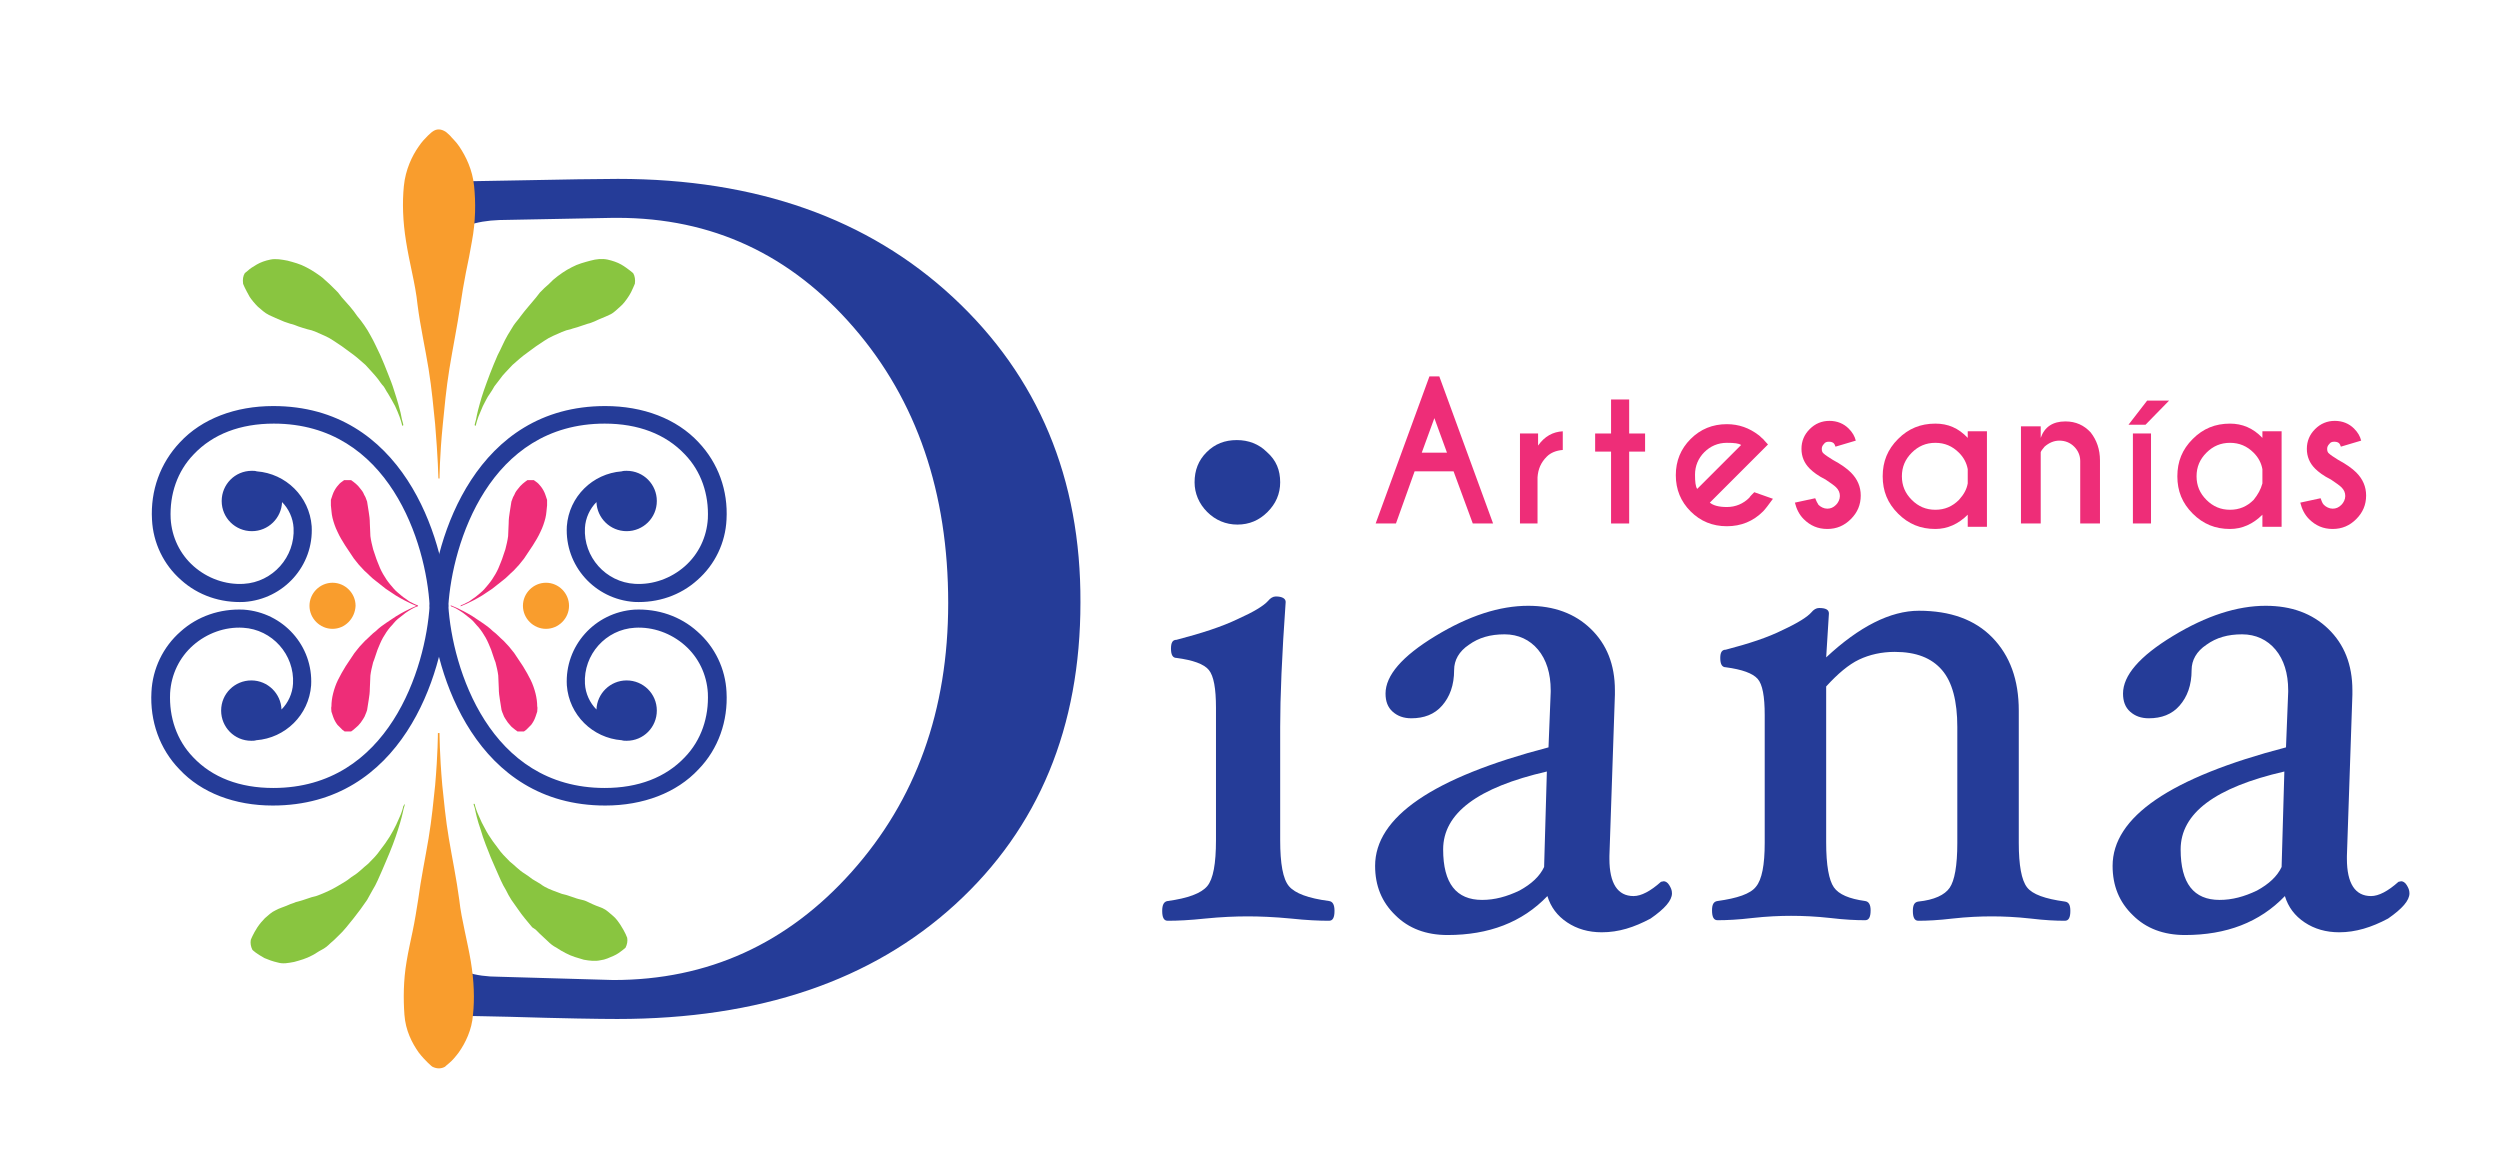 <?xml version="1.0" encoding="utf-8"?>
<!-- Generator: Adobe Illustrator 22.0.1, SVG Export Plug-In . SVG Version: 6.00 Build 0)  -->
<svg version="1.1" id="Capa_1" xmlns="http://www.w3.org/2000/svg" xmlns:xlink="http://www.w3.org/1999/xlink" x="0px" y="0px"
	 viewBox="0 0 455.6 212.6" style="enable-background:new 0 0 455.6 212.6;" xml:space="preserve">
<style type="text/css">
	.st0{fill:#253C98;}
	.st1{fill:#EE2D78;}
	.st2{fill:none;}
	.st3{fill:#F99D2D;}
	.st4{fill:#89C540;}
</style>
<path class="st0" d="M243.2,166c0,1.2-0.3,1.8-1,1.8c-1.8,0-4.1-0.1-6.9-0.4c-3.1-0.3-5.8-0.4-7.9-0.4c-2.2,0-4.8,0.1-7.8,0.4
	c-2.8,0.3-5,0.4-6.8,0.4c-0.7,0-1-0.6-1-1.8c0-1.1,0.3-1.7,1-1.8c3.7-0.5,6.1-1.4,7.2-2.7c1.1-1.3,1.6-4.1,1.6-8.4V129
	c0-3.5-0.4-5.8-1.3-6.9c-0.9-1.1-2.9-1.8-5.9-2.2c-0.7,0-1-0.6-1-1.7c0-1.1,0.3-1.6,1-1.6c4.6-1.2,8.3-2.4,11.2-3.8
	c2.9-1.3,4.7-2.4,5.5-3.3c0.4-0.5,0.9-0.8,1.4-0.8c1.2,0,1.8,0.4,1.8,1c-0.7,9.8-1,17.4-1,22.8v20.6c0,4.3,0.5,7.1,1.6,8.4
	s3.5,2.2,7.3,2.7C242.9,164.3,243.2,164.9,243.2,166z M233.3,87.9c0,2.1-0.8,3.9-2.3,5.4c-1.5,1.5-3.3,2.3-5.5,2.3
	c-2.1,0-4-0.8-5.5-2.3c-1.5-1.5-2.3-3.4-2.3-5.4c0-2.2,0.7-4,2.2-5.5c1.5-1.5,3.3-2.2,5.5-2.2c2.1,0,4,0.7,5.5,2.2
	C232.6,83.9,233.3,85.7,233.3,87.9z"/>
<path class="st0" d="M291.9,169.9c-2.4,0-4.5-0.6-6.3-1.8c-1.8-1.2-3-2.8-3.6-4.8c-4.6,4.8-10.7,7.1-18.2,7.1
	c-3.9,0-7.1-1.2-9.5-3.6c-2.5-2.4-3.7-5.4-3.7-9c0-8.9,10.5-16.1,31.6-21.6l0.4-10.1v-0.3c0-3.1-0.8-5.6-2.3-7.4
	c-1.5-1.8-3.6-2.8-6.1-2.8c-2.6,0-4.7,0.6-6.5,1.9c-1.8,1.2-2.7,2.8-2.7,4.6c0,2.8-0.8,4.9-2.2,6.5c-1.4,1.6-3.3,2.3-5.6,2.3
	c-1.4,0-2.5-0.4-3.4-1.2c-0.9-0.8-1.3-1.9-1.3-3.3c0-3.3,3-6.8,9.1-10.5c6.1-3.7,11.7-5.5,16.9-5.5c4.7,0,8.5,1.4,11.4,4.2
	c2.9,2.8,4.4,6.5,4.4,11.2v0.8l-1,29.4v0.5c0,4.5,1.5,6.8,4.4,6.8c1.4,0,3.1-0.9,5-2.6l0.5-0.1c0.3,0,0.7,0.2,1,0.7
	c0.3,0.5,0.5,0.9,0.5,1.5c0,1.3-1.3,2.8-3.9,4.6C297.8,169,295,169.9,291.9,169.9z M281.9,140.6c-12.6,2.9-18.9,7.6-18.9,14.2
	c0,6.2,2.4,9.2,7.1,9.2c2.3,0,4.5-0.6,6.8-1.7c2.2-1.2,3.7-2.6,4.5-4.3L281.9,140.6z"/>
<path class="st0" d="M426.3,169.9c-2.4,0-4.5-0.6-6.3-1.8c-1.8-1.2-3-2.8-3.6-4.8c-4.6,4.8-10.7,7.1-18.2,7.1
	c-3.9,0-7.1-1.2-9.5-3.6c-2.5-2.4-3.7-5.4-3.7-9c0-8.9,10.5-16.1,31.6-21.6l0.4-10.1v-0.3c0-3.1-0.8-5.6-2.3-7.4
	c-1.5-1.8-3.6-2.8-6.1-2.8c-2.6,0-4.7,0.6-6.5,1.9c-1.8,1.2-2.7,2.8-2.7,4.6c0,2.8-0.8,4.9-2.2,6.5c-1.4,1.6-3.3,2.3-5.6,2.3
	c-1.4,0-2.5-0.4-3.4-1.2c-0.9-0.8-1.3-1.9-1.3-3.3c0-3.3,3-6.8,9.1-10.5c6.1-3.7,11.7-5.5,16.9-5.5c4.7,0,8.5,1.4,11.4,4.2
	c2.9,2.8,4.4,6.5,4.4,11.2v0.8l-1,29.4v0.5c0,4.5,1.5,6.8,4.4,6.8c1.4,0,3.1-0.9,5-2.6l0.5-0.1c0.3,0,0.7,0.2,1,0.7
	c0.3,0.5,0.5,0.9,0.5,1.5c0,1.3-1.3,2.8-3.9,4.6C432.2,169,429.3,169.9,426.3,169.9z M416.3,140.6c-12.6,2.9-18.9,7.6-18.9,14.2
	c0,6.2,2.4,9.2,7.1,9.2c2.3,0,4.5-0.6,6.8-1.7c2.2-1.2,3.7-2.6,4.5-4.3L416.3,140.6z"/>
<path class="st0" d="M377.3,166c0,1.2-0.3,1.8-1,1.8c-1.7,0-3.7-0.1-6.2-0.4c-2.7-0.3-5.1-0.4-7.1-0.4c-2.1,0-4.5,0.1-7.2,0.4
	c-2.5,0.3-4.6,0.4-6.2,0.4c-0.7,0-1-0.6-1-1.8c0-1.1,0.3-1.6,1-1.7c2.9-0.3,4.8-1.2,5.7-2.5c0.9-1.3,1.4-4,1.4-8.2v-21.1
	c0-4.7-0.9-8.2-2.8-10.4c-1.9-2.2-4.7-3.3-8.6-3.3c-2.4,0-4.6,0.5-6.5,1.4c-1.9,0.9-3.9,2.6-6,4.9v28.4c0,4.2,0.5,6.9,1.4,8.2
	c0.9,1.3,2.8,2.1,5.7,2.5c0.7,0.1,1,0.7,1,1.7c0,1.2-0.3,1.8-1,1.8c-1.7,0-3.8-0.1-6.3-0.4c-2.7-0.3-5.1-0.4-7.2-0.4
	c-2,0-4.4,0.1-7.1,0.4c-2.5,0.3-4.6,0.4-6.3,0.4c-0.7,0-1-0.6-1-1.8c0-1.1,0.3-1.6,1-1.7c3.6-0.5,6-1.3,7-2.6c1.1-1.3,1.6-4,1.6-8
	v-23.3c0-3.4-0.4-5.6-1.3-6.6c-0.9-1-2.8-1.7-5.8-2.1c-0.7,0-1-0.6-1-1.7c0-1,0.3-1.5,1-1.5c4.2-1.1,7.6-2.2,10.4-3.6
	c2.8-1.3,4.5-2.4,5.2-3.2c0.4-0.5,0.9-0.8,1.4-0.8c1.2,0,1.8,0.3,1.8,1l-0.5,8c6-5.6,11.7-8.5,16.9-8.5c5.7,0,10.2,1.6,13.4,4.9
	c3.2,3.3,4.8,7.7,4.8,13.3v24.1c0,4.1,0.5,6.8,1.5,8.1c1,1.3,3.3,2.1,6.9,2.6C377,164.4,377.3,164.9,377.3,166z"/>
<path class="st1" d="M262.3,68.6l9.8,26.8h-3.7l-3.5-9.5h-7.1l-3.4,9.5h-3.7l9.8-26.8H262.3z M263.7,82.5l-2.3-6.3l-2.3,6.3H263.7z"
	/>
<path class="st1" d="M280.3,81.2c1.2-1.7,2.7-2.5,4.5-2.6V82c-1.2,0.1-2.2,0.5-2.9,1.2c-1.1,1.1-1.6,2.3-1.7,3.8v8.4H277V79h3.3
	V81.2z"/>
<path class="st1" d="M293.6,79v-6.2h3.3V79h2.9v3.3h-2.9v13.1h-3.3V82.3h-2.9V79H293.6z"/>
<path class="st1" d="M311.6,91.6c0.6,0.5,1.6,0.8,3.1,0.8c1.6,0,3-0.6,4.1-1.7c0.1-0.2,0.4-0.5,0.9-1l3.4,1.2
	c-0.8,1.1-1.4,1.9-1.8,2.3c-1.8,1.8-4,2.7-6.6,2.7c-2.6,0-4.8-0.9-6.6-2.7c-1.8-1.8-2.7-4-2.7-6.6c0-2.6,0.9-4.8,2.7-6.6
	c1.8-1.8,4-2.7,6.6-2.7c2.2,0,4.1,0.7,5.8,2c0.3,0.2,0.5,0.5,0.8,0.7c0.1,0.1,0.4,0.5,0.9,1l-1.7,1.7L311.6,91.6z M317.3,81.1
	c-0.4-0.3-1.2-0.4-2.6-0.4c-1.6,0-3,0.6-4.1,1.7c-1.1,1.1-1.7,2.5-1.7,4.1c0,1.3,0.1,2.2,0.4,2.6L317.3,81.1z"/>
<path class="st1" d="M331.4,92c0.4,0.4,1,0.7,1.6,0.7s1.1-0.2,1.6-0.7c0.4-0.4,0.7-1,0.7-1.6c0-0.6-0.2-1.1-0.7-1.6
	c-0.3-0.3-1-0.8-1.9-1.4c-1.4-0.7-2.3-1.4-2.9-2c-1-1-1.5-2.2-1.5-3.6c0-1.4,0.5-2.6,1.5-3.6c1-1,2.2-1.5,3.6-1.5
	c1.4,0,2.6,0.5,3.5,1.4c0.7,0.7,1.1,1.4,1.3,2.2l-3.7,1.1c-0.1-0.3-0.2-0.5-0.3-0.6c-0.2-0.2-0.5-0.3-0.9-0.3s-0.7,0.1-0.9,0.4
	c-0.3,0.3-0.4,0.6-0.4,0.9c0,0.4,0.1,0.7,0.4,0.9c0.2,0.2,0.8,0.6,1.6,1.1c1.5,0.8,2.6,1.6,3.3,2.3c1.2,1.2,1.8,2.6,1.8,4.2
	c0,1.7-0.6,3.1-1.8,4.3c-1.2,1.2-2.6,1.8-4.3,1.8c-1.7,0-3.1-0.6-4.3-1.8c-0.8-0.8-1.3-1.8-1.6-3l3.7-0.8
	C331,91.3,331.2,91.7,331.4,92z"/>
<path class="st1" d="M371.9,82.4v13h-3.6V77.7h3.6v2.1c0.7-2,2.2-3,4.5-3c1.9,0,3.4,0.7,4.6,2c1.1,1.4,1.7,3.1,1.7,5.1v11.5h-3.6V84
	c0-1-0.4-1.9-1.1-2.6c-0.7-0.7-1.6-1.1-2.7-1.1c-1,0-1.9,0.4-2.7,1.1C372.3,81.8,372,82.1,371.9,82.4z"/>
<path class="st1" d="M391.3,73h4l-4.3,4.4h-3.1L391.3,73z M392,79v16.4h-3.3V79H392z"/>
<path class="st1" d="M412.3,79.8v-1.2h3.5V96h-3.5v-2.2c-1.7,1.7-3.7,2.6-5.9,2.6c-2.7,0-4.9-0.9-6.8-2.8c-1.9-1.9-2.8-4.1-2.8-6.8
	c0-2.7,0.9-4.9,2.8-6.8c1.9-1.9,4.1-2.8,6.8-2.8C408.6,77.2,410.6,78,412.3,79.8z M412.3,88.1v-2.6c-0.2-1.1-0.7-2.1-1.6-3
	c-1.2-1.2-2.6-1.8-4.3-1.8c-1.7,0-3.1,0.6-4.3,1.8c-1.2,1.2-1.8,2.6-1.8,4.3c0,1.7,0.6,3.1,1.8,4.3c1.2,1.2,2.6,1.8,4.3,1.8
	c1.7,0,3.1-0.6,4.3-1.8C411.5,90.1,412,89.2,412.3,88.1z"/>
<g>
	<path class="st2" d="M90.9,178l20.8,0.7c17.2,0,31.6-6.6,43.4-19.7c11.7-13.1,17.6-29.5,17.6-49c0-20.1-5.7-36.8-17.2-50.2
		c-11.5-13.3-25.8-20-43.1-20h-0.7l-20.8,0.4c-8.7,0.3-13.1,4.6-13.1,12.9v112.3C77.8,173.7,82.2,178,90.9,178z"/>
	<path class="st0" d="M173.7,54.2c-15.5-14.4-35.9-21.6-61.1-21.6c-3.2,0-9.8,0.1-19.7,0.3c-6.3,0.1-11.3,0.2-15,0.3V53
		c0-8.3,4.4-12.6,13.1-12.9l20.8-0.4h0.7c17.3,0,31.6,6.7,43.1,20c11.5,13.3,17.2,30.1,17.2,50.2c0,19.6-5.9,35.9-17.6,49
		c-11.7,13.1-26.2,19.7-43.4,19.7L90.9,178c-8.7,0-13.1-4.2-13.1-12.6V185c1.8,0,3.8,0.1,6.2,0.1c2.6,0.1,5.5,0.1,8.8,0.2
		c9.9,0.3,16.5,0.4,19.7,0.4c25.9,0,46.4-7,61.6-20.9c15.2-13.9,22.8-32.3,22.8-55C197,87.2,189.2,68.6,173.7,54.2z"/>
</g>
<g id="XMLID_387_">
	<g id="XMLID_404_">
		<path id="XMLID_406_" class="st0" d="M78.3,110.3c-0.7,11.5-7.5,33.3-28.5,33.3c-6.1,0-11.1-1.9-14.6-5.6c-3-3.1-4.4-7.3-4.2-11.7
			c0.2-3.4,1.7-6.5,4.2-8.7c2.5-2.2,5.8-3.4,9.1-3.2c5.3,0.3,9.4,4.9,9.1,10.2c-0.1,1.8-0.9,3.5-2.1,4.7c-0.1-2.9-2.5-5.3-5.5-5.3
			c-3,0-5.5,2.4-5.5,5.5c0,3,2.4,5.5,5.5,5.5c0.3,0,0.6,0,0.9-0.1c5.3-0.4,9.6-4.6,10-10c0.4-7.2-5.1-13.3-12.3-13.8
			c-4.3-0.2-8.4,1.2-11.5,4c-3.2,2.8-5.1,6.8-5.3,11c-0.3,5.3,1.5,10.4,5.1,14.1c4,4.3,10.1,6.6,17,6.6c23.5,0,31.1-23.8,31.8-36.5
			c0,0,0-0.1,0-0.1c0-0.9-0.7-1.6-1.6-1.7C79.2,108.7,78.4,109.4,78.3,110.3z"/>
		<path id="XMLID_405_" class="st0" d="M78.3,110.5C77.7,99,70.9,77.2,49.9,77.2c-6.1,0-11.1,1.9-14.6,5.6c-3,3.1-4.4,7.3-4.2,11.7
			c0.2,3.4,1.7,6.5,4.2,8.7c2.5,2.2,5.8,3.4,9.1,3.2c5.3-0.3,9.4-4.9,9.1-10.2c-0.1-1.8-0.9-3.5-2.1-4.7c-0.1,2.9-2.5,5.3-5.5,5.3
			c-3,0-5.5-2.4-5.5-5.5c0-3,2.4-5.5,5.5-5.5c0.3,0,0.6,0,0.9,0.1c5.3,0.4,9.6,4.6,10,10c0.4,7.2-5.1,13.3-12.3,13.8
			c-4.3,0.2-8.4-1.2-11.5-4c-3.2-2.8-5.1-6.8-5.3-11c-0.3-5.3,1.5-10.3,5.1-14.1c4-4.3,10.1-6.6,17-6.6c23.5,0,31.1,23.8,31.8,36.5
			c0,0,0,0.1,0,0.1c0,0.9-0.7,1.6-1.6,1.7C79.2,112.1,78.4,111.4,78.3,110.5z"/>
	</g>
	<g id="XMLID_401_">
		<path id="XMLID_403_" class="st0" d="M81.7,110.3c0.7,11.5,7.5,33.3,28.5,33.3c6.1,0,11.1-1.9,14.6-5.6c3-3.1,4.4-7.3,4.2-11.7
			c-0.2-3.4-1.7-6.5-4.2-8.7c-2.5-2.2-5.8-3.4-9.1-3.2c-5.3,0.3-9.4,4.9-9.1,10.2c0.1,1.8,0.9,3.5,2.1,4.7c0.1-2.9,2.5-5.3,5.5-5.3
			c3,0,5.5,2.4,5.5,5.5c0,3-2.4,5.5-5.5,5.5c-0.3,0-0.6,0-0.9-0.1c-5.3-0.4-9.6-4.6-10-10c-0.4-7.2,5.1-13.3,12.3-13.8
			c4.3-0.2,8.4,1.2,11.5,4c3.2,2.8,5.1,6.8,5.3,11c0.3,5.3-1.5,10.4-5.1,14.1c-4,4.3-10.1,6.6-17,6.6c-23.5,0-31.1-23.8-31.8-36.5
			c0,0,0-0.1,0-0.1c0-0.9,0.7-1.6,1.6-1.7C80.8,108.7,81.6,109.4,81.7,110.3z"/>
		<path id="XMLID_402_" class="st0" d="M81.7,110.5c0.7-11.5,7.5-33.3,28.5-33.3c6.1,0,11.1,1.9,14.6,5.6c3,3.1,4.4,7.3,4.2,11.7
			c-0.2,3.4-1.7,6.5-4.2,8.7c-2.5,2.2-5.8,3.4-9.1,3.2c-5.3-0.3-9.4-4.9-9.1-10.2c0.1-1.8,0.9-3.5,2.1-4.7c0.1,2.9,2.5,5.3,5.5,5.3
			c3,0,5.5-2.4,5.5-5.5c0-3-2.4-5.5-5.5-5.5c-0.3,0-0.6,0-0.9,0.1c-5.3,0.4-9.6,4.6-10,10c-0.4,7.2,5.1,13.3,12.3,13.8
			c4.3,0.2,8.4-1.2,11.5-4c3.2-2.8,5.1-6.8,5.3-11c0.3-5.3-1.5-10.3-5.1-14.1c-4-4.3-10.1-6.6-17-6.6c-23.5,0-31.1,23.8-31.8,36.5
			c0,0,0,0.1,0,0.1c0,0.9,0.7,1.6,1.6,1.7C80.8,112.1,81.6,111.4,81.7,110.5z"/>
	</g>
	<path id="XMLID_400_" class="st1" d="M76.1,110.5c0,0-0.4,0.1-1.1,0.5c-0.3,0.2-0.7,0.4-1.1,0.7c-0.4,0.3-0.9,0.7-1.4,1.1
		c-0.5,0.4-0.9,1-1.4,1.5c-0.5,0.6-0.9,1.2-1.3,1.9c-0.4,0.7-0.7,1.5-1,2.2c-0.3,0.8-0.5,1.6-0.8,2.3c-0.2,0.8-0.4,1.6-0.5,2.4
		c0,0.8-0.1,1.6-0.1,2.3c0,0.8-0.1,1.5-0.2,2.1c-0.1,0.7-0.2,1.3-0.3,1.9c-0.1,0.3-0.2,0.6-0.3,0.8c-0.1,0.3-0.2,0.5-0.4,0.8
		c-0.3,0.5-0.6,0.9-0.9,1.2c-0.4,0.4-0.7,0.6-0.9,0.8c-0.3,0.2-0.4,0.3-0.4,0.3h-1.2c0,0-0.1-0.1-0.4-0.3c-0.2-0.2-0.5-0.5-0.9-0.9
		c-0.3-0.4-0.6-0.9-0.8-1.5c-0.1-0.3-0.2-0.6-0.3-0.9c0-0.3-0.1-0.7,0-1c0-0.7,0.1-1.5,0.3-2.3c0.2-0.8,0.5-1.7,0.9-2.5
		c0.4-0.8,0.9-1.7,1.4-2.5c0.5-0.8,1.1-1.6,1.6-2.4c0.6-0.8,1.2-1.5,1.9-2.2c0.7-0.6,1.3-1.3,2-1.8c0.6-0.6,1.3-1.1,1.9-1.5
		c0.3-0.2,0.6-0.4,0.9-0.6c0.3-0.2,0.6-0.4,0.9-0.6c2.3-1.4,4-2,4-2L76.1,110.5z"/>
	<path id="XMLID_399_" class="st1" d="M76.1,110.5c0,0-1.7-0.6-4-2c-0.3-0.2-0.6-0.4-0.9-0.6c-0.3-0.2-0.6-0.4-0.9-0.6
		c-0.6-0.5-1.3-1-1.9-1.5c-0.7-0.5-1.3-1.2-2-1.8c-0.7-0.7-1.3-1.4-1.9-2.2c-0.5-0.8-1.1-1.6-1.6-2.4c-0.5-0.8-1-1.6-1.4-2.5
		c-0.4-0.8-0.7-1.7-0.9-2.5c-0.2-0.8-0.2-1.6-0.3-2.3c0-0.4,0-0.7,0-1c0.1-0.3,0.2-0.6,0.3-0.9c0.2-0.6,0.5-1.1,0.8-1.5
		c0.3-0.4,0.6-0.7,0.9-0.9c0.3-0.2,0.4-0.3,0.4-0.3H64c0,0,0.1,0.1,0.4,0.3c0.3,0.2,0.6,0.5,0.9,0.8c0.3,0.4,0.7,0.8,0.9,1.2
		c0.1,0.2,0.2,0.5,0.4,0.8c0.1,0.3,0.2,0.5,0.3,0.8c0.1,0.6,0.2,1.2,0.3,1.9c0.1,0.6,0.2,1.3,0.2,2.1c0,0.7,0.1,1.5,0.1,2.3
		c0.1,0.8,0.3,1.6,0.5,2.4c0.3,0.8,0.5,1.6,0.8,2.3c0.3,0.8,0.6,1.5,1,2.2c0.4,0.7,0.8,1.3,1.3,1.9c0.5,0.6,0.9,1.1,1.4,1.5
		c0.5,0.4,0.9,0.8,1.4,1.1c0.4,0.3,0.8,0.6,1.1,0.7c0.7,0.4,1.1,0.5,1.1,0.5L76.1,110.5z"/>
	<path id="XMLID_398_" class="st3" d="M60.6,114.6c-2.3,0-4.2-1.9-4.2-4.2c0-2.3,1.9-4.2,4.2-4.2c2.3,0,4.2,1.9,4.2,4.2
		C64.7,112.7,62.9,114.6,60.6,114.6z"/>
	<path id="XMLID_397_" class="st1" d="M82.2,110.5c0,0,0.4,0.1,1.1,0.5c0.3,0.2,0.7,0.4,1.1,0.7c0.4,0.3,0.9,0.7,1.4,1.1
		c0.5,0.4,0.9,1,1.4,1.5c0.5,0.6,0.9,1.2,1.3,1.9c0.4,0.7,0.7,1.5,1,2.2c0.3,0.8,0.5,1.6,0.8,2.3c0.2,0.8,0.4,1.6,0.5,2.4
		c0,0.8,0.1,1.6,0.1,2.3c0,0.8,0.1,1.5,0.2,2.1c0.1,0.7,0.2,1.3,0.3,1.9c0.1,0.3,0.2,0.6,0.3,0.8c0.1,0.3,0.2,0.5,0.4,0.8
		c0.3,0.5,0.6,0.9,0.9,1.2c0.3,0.4,0.7,0.6,0.9,0.8c0.3,0.2,0.4,0.3,0.4,0.3h1.2c0,0,0.1-0.1,0.4-0.3c0.2-0.2,0.5-0.5,0.9-0.9
		c0.3-0.4,0.6-0.9,0.8-1.5c0.1-0.3,0.2-0.6,0.3-0.9c0-0.3,0.1-0.7,0-1c0-0.7-0.1-1.5-0.3-2.3c-0.2-0.8-0.5-1.7-0.9-2.5
		c-0.4-0.8-0.9-1.7-1.4-2.5c-0.5-0.8-1.1-1.6-1.6-2.4c-0.6-0.8-1.2-1.5-1.9-2.2c-0.7-0.6-1.3-1.3-2-1.8c-0.6-0.6-1.3-1.1-1.9-1.5
		c-0.3-0.2-0.6-0.4-0.9-0.6c-0.3-0.2-0.6-0.4-0.9-0.6c-2.3-1.4-4-2-4-2L82.2,110.5z"/>
	<path id="XMLID_396_" class="st1" d="M83.9,110.5c0,0,1.7-0.6,4-2c0.3-0.2,0.6-0.4,0.9-0.6c0.3-0.2,0.6-0.4,0.9-0.6
		c0.6-0.5,1.3-1,1.9-1.5c0.7-0.5,1.3-1.2,2-1.8c0.7-0.7,1.3-1.4,1.9-2.2c0.5-0.8,1.1-1.6,1.6-2.4c0.5-0.8,1-1.6,1.4-2.5
		c0.4-0.8,0.7-1.7,0.9-2.5c0.2-0.8,0.2-1.6,0.3-2.3c0-0.4,0-0.7,0-1c-0.1-0.3-0.2-0.6-0.3-0.9c-0.2-0.6-0.5-1.1-0.8-1.5
		c-0.3-0.4-0.6-0.7-0.9-0.9c-0.3-0.2-0.4-0.3-0.4-0.3h-1.2c0,0-0.1,0.1-0.4,0.3c-0.3,0.2-0.6,0.5-0.9,0.8c-0.3,0.4-0.7,0.8-0.9,1.2
		c-0.1,0.2-0.2,0.5-0.4,0.8c-0.1,0.3-0.2,0.5-0.3,0.8c-0.1,0.6-0.2,1.2-0.3,1.9c-0.1,0.6-0.2,1.3-0.2,2.1c0,0.7-0.1,1.5-0.1,2.3
		c-0.1,0.8-0.3,1.6-0.5,2.4c-0.3,0.8-0.5,1.6-0.8,2.3c-0.3,0.8-0.6,1.5-1,2.2c-0.4,0.7-0.8,1.3-1.3,1.9c-0.5,0.6-0.9,1.1-1.4,1.5
		c-0.5,0.4-0.9,0.8-1.4,1.1c-0.4,0.3-0.8,0.6-1.1,0.7c-0.7,0.4-1.1,0.5-1.1,0.5L83.9,110.5z"/>
	<path id="XMLID_395_" class="st3" d="M99.5,114.6c2.3,0,4.2-1.9,4.2-4.2c0-2.3-1.9-4.2-4.2-4.2c-2.3,0-4.2,1.9-4.2,4.2
		C95.3,112.7,97.2,114.6,99.5,114.6z"/>
	<path id="XMLID_394_" class="st3" d="M80.1,133.6c0,0,0,3.8,0.5,9.5c0.3,2.8,0.6,6.2,1.2,9.7c0.6,3.6,1.4,7.4,1.9,11.2
		c0.2,1.9,0.6,3.8,1,5.7c0.4,1.9,0.8,3.7,1.1,5.5c0.6,3.6,0.7,6.9,0.4,9.7c-0.2,2.8-1.4,5.2-2.6,6.9c-0.6,0.8-1.2,1.5-1.7,1.9
		c-0.5,0.4-0.8,0.7-0.8,0.7c-0.7,0.4-1.5,0.4-2.3,0c0,0-0.3-0.2-0.8-0.7c-0.4-0.4-1.1-1.1-1.7-1.9c-1.2-1.7-2.4-4-2.6-6.9
		c-0.2-2.8-0.2-6.2,0.4-9.7c0.3-1.8,0.7-3.6,1.1-5.5c0.4-1.9,0.7-3.8,1-5.7c0.5-3.8,1.3-7.6,1.9-11.2c0.6-3.6,0.9-6.9,1.2-9.7
		c0.5-5.7,0.5-9.5,0.5-9.5H80.1z"/>
	<path id="XMLID_393_" class="st4" d="M73.8,146.5c0,0,0,0.2-0.1,0.4c-0.1,0.3-0.2,0.7-0.3,1.2c-0.1,0.5-0.3,1.2-0.5,1.9
		c-0.2,0.7-0.5,1.6-0.8,2.5c-0.3,0.9-0.7,1.9-1.1,2.9c-0.4,1-0.9,2.1-1.4,3.3c-0.5,1.1-1,2.4-1.7,3.5c-0.3,0.6-0.7,1.2-1,1.8
		c-0.4,0.6-0.8,1.1-1.2,1.7c-0.8,1.1-1.7,2.2-2.6,3.3l-0.7,0.8l-0.7,0.7c-0.5,0.5-1,1-1.5,1.4c-0.5,0.5-1,0.9-1.6,1.2
		c-0.6,0.3-1.1,0.7-1.7,1c-1.1,0.6-2.2,0.9-3.3,1.2c-1.1,0.2-2,0.4-3,0.1c-0.9-0.2-1.7-0.5-2.4-0.8c-0.7-0.4-1.2-0.7-1.6-1
		c-0.4-0.3-0.6-0.5-0.6-0.5c-0.3-0.6-0.4-1.2-0.3-1.8c0,0,0.1-0.3,0.3-0.7c0.2-0.4,0.5-1,0.9-1.6c0.4-0.6,0.9-1.2,1.4-1.7
		c0.6-0.5,1.2-1.1,1.9-1.4c0.7-0.4,1.5-0.6,2.4-1c0.4-0.2,0.9-0.3,1.3-0.5c0.5-0.1,1-0.3,1.4-0.4c0.5-0.2,1-0.3,1.5-0.5l0.8-0.2
		l0.8-0.3c1-0.4,2.1-0.9,3.1-1.5l1.5-0.9c0.5-0.3,0.9-0.7,1.4-1c1-0.6,1.8-1.5,2.7-2.2c0.8-0.8,1.6-1.6,2.2-2.5
		c0.3-0.4,0.6-0.8,0.9-1.2c0.3-0.4,0.5-0.8,0.8-1.2c0.5-0.8,0.9-1.6,1.2-2.2c0.3-0.7,0.6-1.3,0.8-1.8c0.4-1,0.5-1.6,0.5-1.6
		L73.8,146.5z"/>
	<path id="XMLID_392_" class="st4" d="M86.5,146.5c0,0,0.1,0.6,0.5,1.6c0.2,0.5,0.5,1.1,0.8,1.8c0.4,0.7,0.7,1.4,1.2,2.2
		c0.3,0.4,0.5,0.8,0.8,1.2c0.3,0.4,0.6,0.8,0.9,1.2c0.6,0.9,1.4,1.7,2.2,2.5c0.9,0.7,1.7,1.6,2.7,2.2c0.5,0.3,1,0.7,1.4,1l1.5,0.9
		c0.9,0.7,2,1.1,3.1,1.5l0.8,0.3l0.8,0.2c0.5,0.2,1,0.3,1.5,0.5c0.5,0.2,1,0.3,1.4,0.4c0.5,0.1,0.9,0.3,1.3,0.5
		c0.8,0.4,1.6,0.7,2.4,1c0.7,0.3,1.3,0.9,1.9,1.4c0.6,0.5,1,1.1,1.4,1.7c0.4,0.6,0.7,1.2,0.9,1.6c0.2,0.5,0.3,0.7,0.3,0.7
		c0.1,0.6,0,1.2-0.3,1.8c0,0-0.2,0.2-0.6,0.5c-0.4,0.3-0.9,0.7-1.6,1c-0.7,0.3-1.5,0.7-2.4,0.8c-0.9,0.2-1.9,0.1-3-0.1
		c-1-0.3-2.2-0.6-3.3-1.2c-0.6-0.3-1.1-0.6-1.7-1c-0.6-0.3-1.1-0.7-1.6-1.2c-0.5-0.5-1-0.9-1.5-1.4l-0.7-0.7L97,169
		c-0.9-1.1-1.8-2.1-2.6-3.3c-0.4-0.6-0.8-1.1-1.2-1.7c-0.4-0.6-0.7-1.2-1-1.8c-0.7-1.1-1.2-2.4-1.7-3.5c-0.5-1.2-1-2.2-1.4-3.3
		c-0.4-1-0.8-2-1.1-2.9c-0.3-0.9-0.5-1.7-0.8-2.5c-0.2-0.7-0.4-1.4-0.5-1.9c-0.1-0.5-0.2-1-0.3-1.2c-0.1-0.3-0.1-0.4-0.1-0.4
		L86.5,146.5z"/>
	<path id="XMLID_391_" class="st3" d="M80.1,87.2c0,0,0-3.9,0.6-9.9c0.3-3,0.6-6.4,1.2-10.1c0.6-3.7,1.4-7.6,2-11.6
		c0.3-2,0.6-3.9,1-5.9c0.4-1.9,0.8-3.9,1.1-5.7c0.7-3.7,0.7-7.2,0.4-10.1c-0.3-3-1.5-5.4-2.7-7.2c-0.6-0.9-1.3-1.5-1.7-2
		c-0.5-0.5-0.8-0.7-0.8-0.7c-0.8-0.5-1.6-0.6-2.4,0c0,0-0.3,0.2-0.8,0.7c-0.5,0.5-1.1,1.1-1.7,2c-1.2,1.7-2.4,4.2-2.7,7.2
		c-0.3,3-0.2,6.4,0.4,10.1c0.3,1.9,0.7,3.8,1.1,5.7c0.4,1.9,0.8,3.9,1,5.9c0.5,3.9,1.4,7.9,2,11.6c0.6,3.7,0.9,7.2,1.2,10.1
		c0.5,5.9,0.6,9.9,0.6,9.9H80.1z"/>
	<path id="XMLID_389_" class="st4" d="M73.5,77.5c0,0,0-0.2-0.1-0.5c-0.1-0.3-0.2-0.7-0.3-1.3c-0.1-0.6-0.3-1.2-0.5-2
		c-0.2-0.8-0.5-1.6-0.8-2.6c-0.3-1-0.7-2-1.1-3c-0.4-1.1-0.9-2.2-1.4-3.4c-0.6-1.2-1.1-2.4-1.8-3.6c-0.3-0.6-0.7-1.2-1.1-1.8
		c-0.4-0.6-0.8-1.1-1.3-1.7c-0.8-1.2-1.8-2.3-2.8-3.4l-0.7-0.9l-0.8-0.8c-0.5-0.5-1-1-1.6-1.5c-0.5-0.5-1.1-0.9-1.7-1.3
		c-0.6-0.4-1.1-0.7-1.7-1c-1.1-0.6-2.3-0.9-3.4-1.2c-1.1-0.2-2.1-0.4-3.1-0.2c-1,0.2-1.8,0.5-2.5,0.9c-0.7,0.4-1.3,0.8-1.6,1.1
		c-0.4,0.3-0.6,0.5-0.6,0.5c-0.3,0.5-0.4,1.1-0.3,1.9c0,0,0.1,0.3,0.3,0.7c0.2,0.4,0.5,1,0.9,1.7c0.4,0.6,0.9,1.2,1.5,1.8
		c0.6,0.5,1.2,1.1,2,1.5c0.8,0.4,1.6,0.7,2.5,1.1c0.4,0.2,0.9,0.3,1.4,0.5c0.5,0.1,1,0.3,1.5,0.5c0.5,0.2,1,0.3,1.6,0.5l0.8,0.2
		l0.8,0.3c1.1,0.5,2.2,0.9,3.2,1.6l1.5,1c0.5,0.4,1,0.7,1.5,1.1c1,0.7,1.9,1.5,2.8,2.3c0.8,0.9,1.6,1.7,2.3,2.6
		c0.3,0.4,0.6,0.9,1,1.3c0.3,0.4,0.5,0.9,0.8,1.3c0.5,0.8,0.9,1.6,1.3,2.3c0.3,0.7,0.6,1.3,0.8,1.9c0.4,1.1,0.5,1.7,0.5,1.7
		L73.5,77.5z"/>
	<path id="XMLID_388_" class="st4" d="M86.7,77.6c0,0,0.1-0.6,0.5-1.7c0.2-0.5,0.5-1.2,0.8-1.9c0.4-0.7,0.7-1.5,1.3-2.3
		c0.3-0.4,0.5-0.8,0.8-1.3c0.3-0.4,0.6-0.8,1-1.3c0.6-0.9,1.5-1.7,2.3-2.6c0.9-0.8,1.8-1.6,2.8-2.3c0.5-0.4,1-0.7,1.5-1.1l1.5-1
		c1-0.7,2.1-1.1,3.2-1.6l0.8-0.3l0.8-0.2c0.5-0.2,1.1-0.3,1.6-0.5c0.5-0.2,1-0.3,1.5-0.5c0.5-0.1,0.9-0.3,1.4-0.5
		c0.8-0.4,1.7-0.7,2.5-1.1c0.8-0.3,1.4-1,2-1.5c0.6-0.5,1.1-1.2,1.5-1.8c0.4-0.6,0.7-1.2,0.9-1.7c0.2-0.5,0.3-0.7,0.3-0.7
		c0.1-0.7,0-1.4-0.3-1.9c0,0-0.2-0.2-0.6-0.5c-0.4-0.3-0.9-0.7-1.6-1.1c-0.7-0.4-1.6-0.7-2.5-0.9c-1-0.2-2-0.1-3.1,0.2
		c-1.1,0.3-2.3,0.6-3.4,1.2c-0.6,0.3-1.1,0.6-1.7,1c-0.6,0.4-1.1,0.8-1.7,1.3c-0.5,0.5-1,1-1.6,1.5l-0.8,0.8l-0.7,0.9
		c-0.9,1.1-1.9,2.2-2.8,3.4c-0.4,0.6-0.9,1.1-1.3,1.7c-0.4,0.6-0.7,1.2-1.1,1.8c-0.7,1.2-1.2,2.5-1.8,3.6c-0.5,1.2-1,2.3-1.4,3.4
		c-0.4,1.1-0.8,2.1-1.1,3c-0.3,0.9-0.6,1.8-0.8,2.6c-0.2,0.8-0.4,1.4-0.5,2c-0.1,0.6-0.2,1-0.3,1.3c-0.1,0.3-0.1,0.5-0.1,0.5
		L86.7,77.6z"/>
</g>
<path class="st1" d="M423.5,92c0.4,0.4,1,0.7,1.6,0.7c0.6,0,1.1-0.2,1.6-0.7c0.4-0.4,0.7-1,0.7-1.6c0-0.6-0.2-1.1-0.7-1.6
	c-0.3-0.3-1-0.8-1.9-1.4c-1.4-0.7-2.3-1.4-2.9-2c-1-1-1.5-2.2-1.5-3.6c0-1.4,0.5-2.6,1.5-3.6c1-1,2.2-1.5,3.6-1.5
	c1.4,0,2.6,0.5,3.5,1.4c0.7,0.7,1.1,1.4,1.3,2.2l-3.7,1.1c-0.1-0.3-0.2-0.5-0.3-0.6c-0.2-0.2-0.5-0.3-0.9-0.3s-0.7,0.1-0.9,0.4
	c-0.3,0.3-0.4,0.6-0.4,0.9c0,0.4,0.1,0.7,0.4,0.9c0.2,0.2,0.8,0.6,1.6,1.1c1.5,0.8,2.6,1.6,3.3,2.3c1.2,1.2,1.8,2.6,1.8,4.2
	c0,1.7-0.6,3.1-1.8,4.3c-1.2,1.2-2.6,1.8-4.3,1.8c-1.7,0-3.1-0.6-4.3-1.8c-0.8-0.8-1.3-1.8-1.6-3l3.7-0.8
	C423.1,91.3,423.2,91.7,423.5,92z"/>
<path class="st1" d="M358.6,79.8v-1.2h3.5V96h-3.5v-2.2c-1.7,1.7-3.7,2.6-5.9,2.6c-2.7,0-4.9-0.9-6.8-2.8c-1.9-1.9-2.8-4.1-2.8-6.8
	c0-2.7,0.9-4.9,2.8-6.8c1.9-1.9,4.1-2.8,6.8-2.8C355,77.2,356.9,78,358.6,79.8z M358.6,88.1v-2.6c-0.2-1.1-0.7-2.1-1.6-3
	c-1.2-1.2-2.6-1.8-4.3-1.8c-1.7,0-3.1,0.6-4.3,1.8c-1.2,1.2-1.8,2.6-1.8,4.3c0,1.7,0.6,3.1,1.8,4.3c1.2,1.2,2.6,1.8,4.3,1.8
	c1.7,0,3.1-0.6,4.3-1.8C357.9,90.1,358.4,89.2,358.6,88.1z"/>
</svg>
